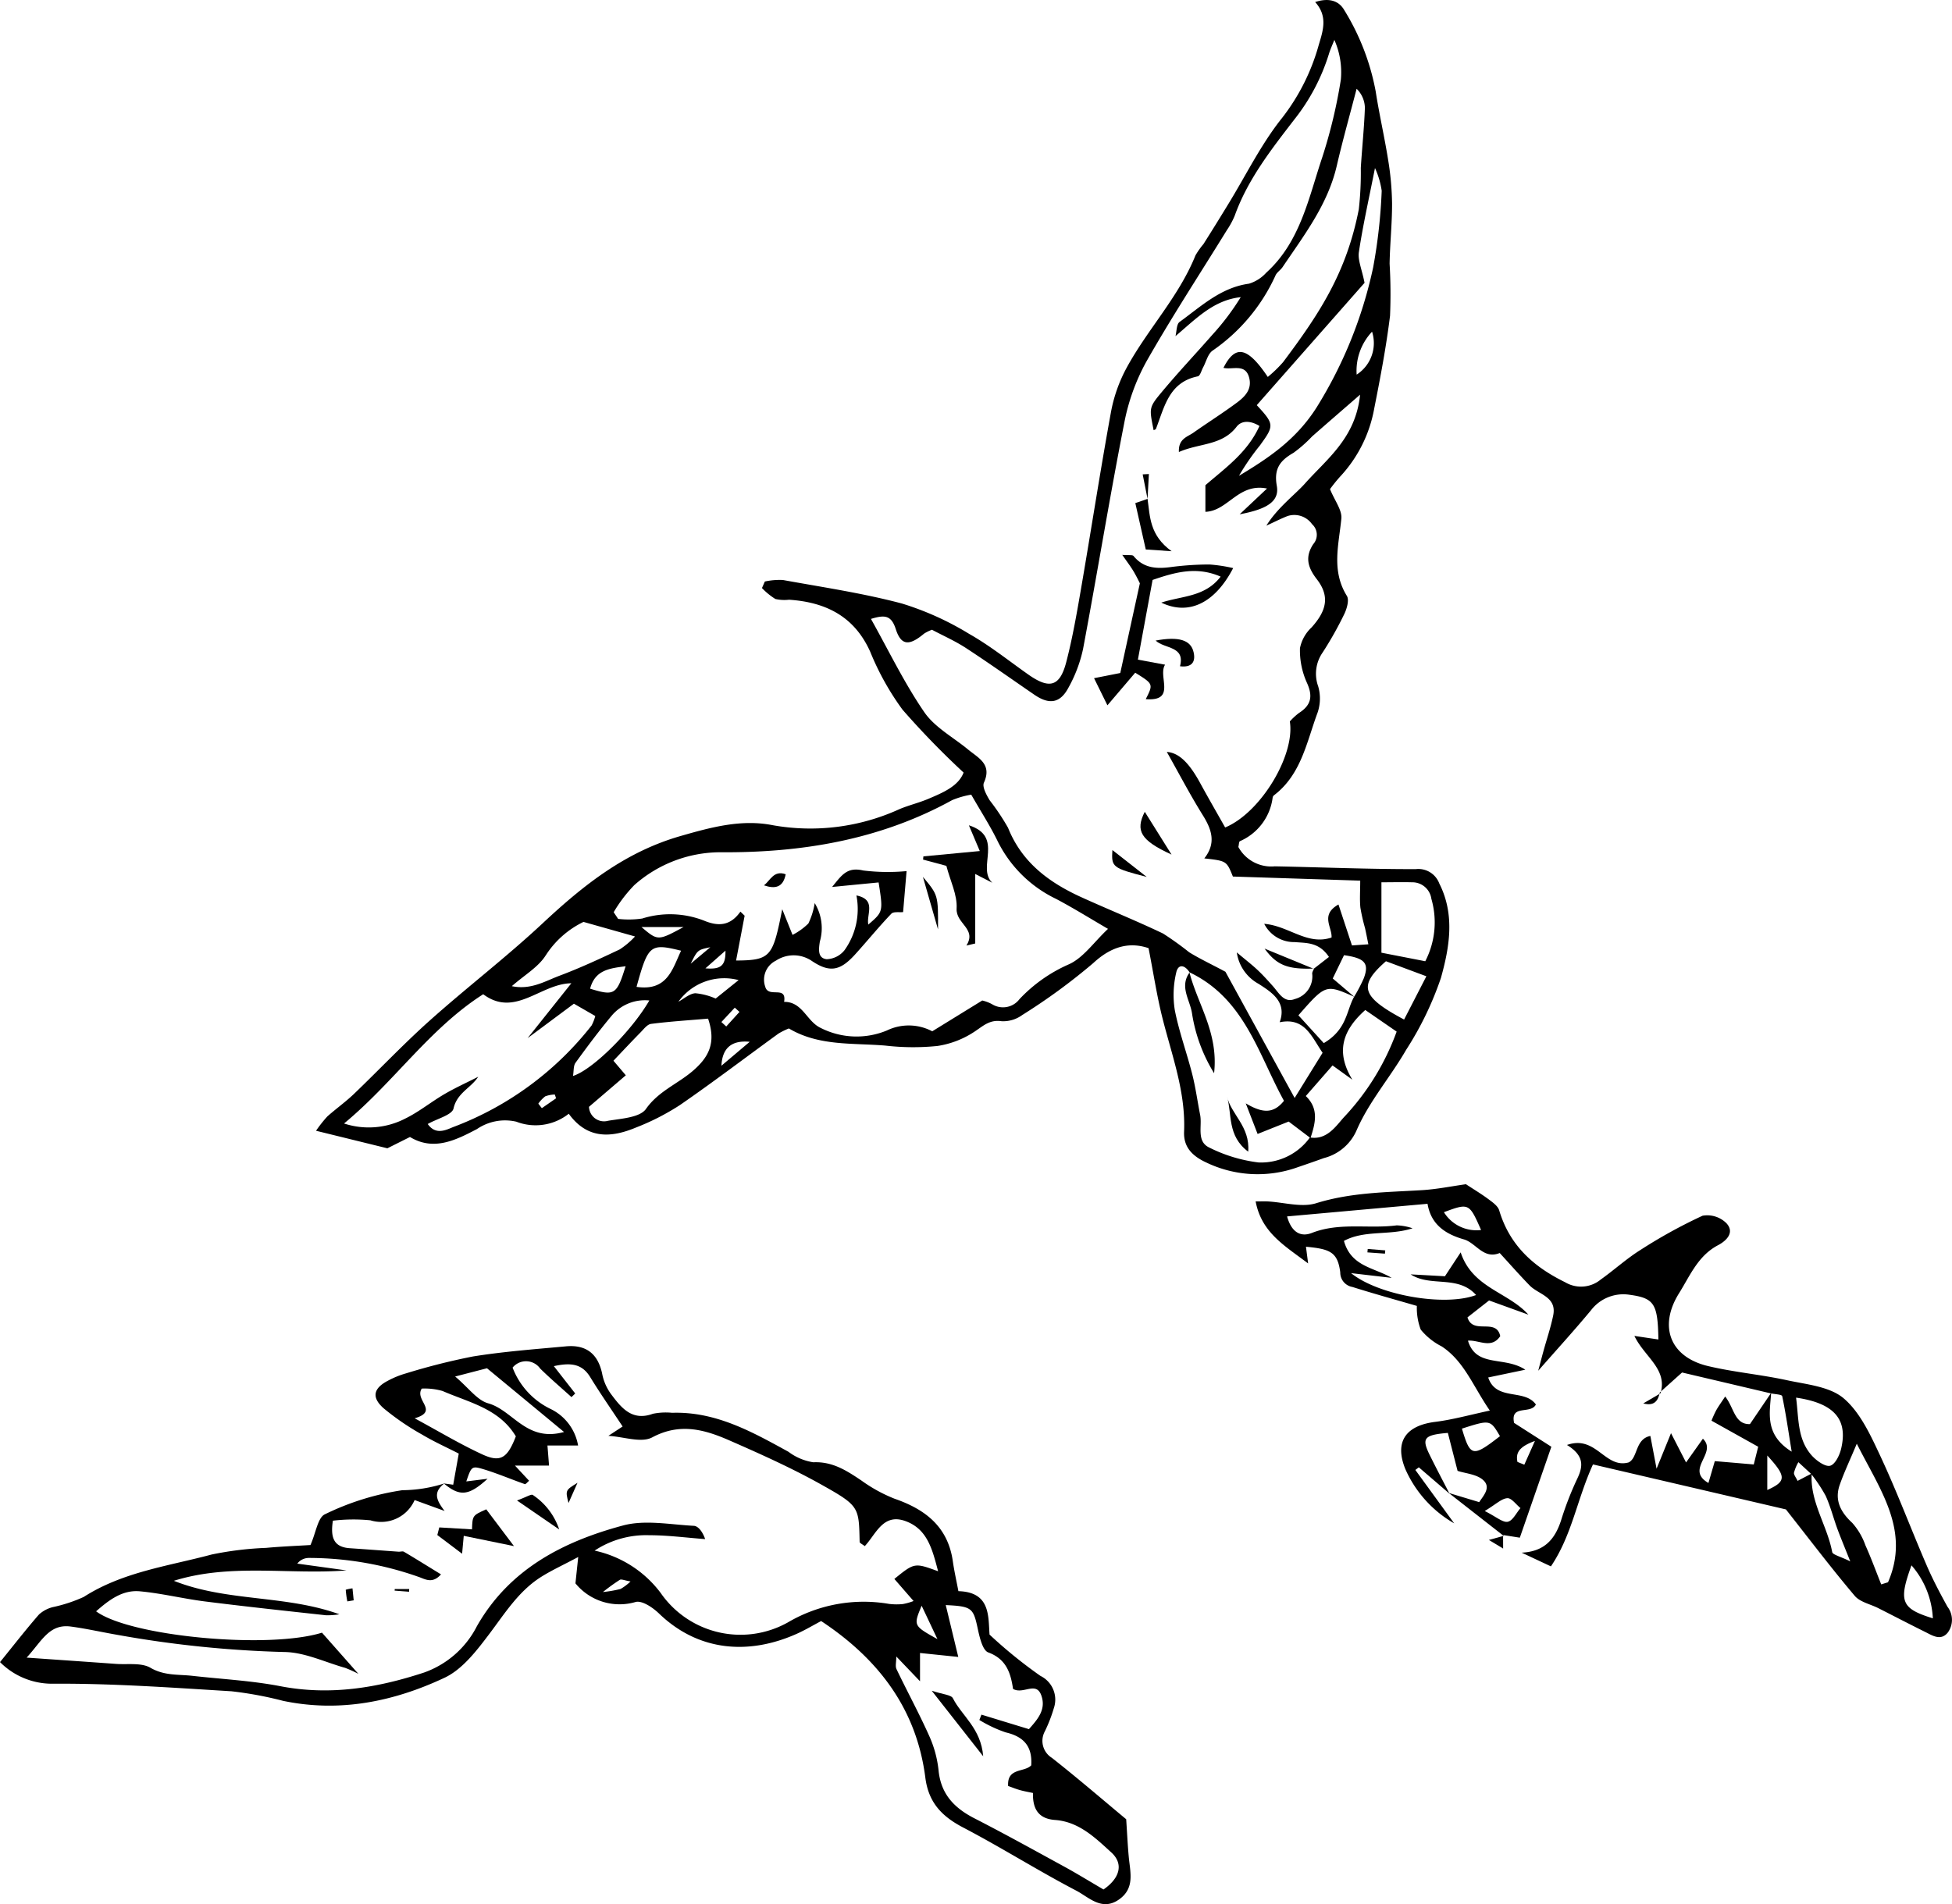 <svg id="Group_427" data-name="Group 427" xmlns="http://www.w3.org/2000/svg" width="201.008" height="196.13" viewBox="0 0 201.008 196.13">
  <path id="Path_206" data-name="Path 206" d="M146.716,5346.059a7.118,7.118,0,0,1,1.86-.157c4.1.746,8.243,1.356,12.259,2.424a30.247,30.247,0,0,1,6.934,3.134c2.131,1.208,4.069,2.763,6.082,4.182,2.169,1.526,3.242,1.253,3.9-1.269.644-2.472,1.083-5,1.517-7.523,1.048-6.077,1.986-12.174,3.091-18.241a15.491,15.491,0,0,1,1.594-4.529c2.161-3.994,5.392-7.339,7.11-11.616a8.085,8.085,0,0,1,.82-1.16q1.294-2.045,2.552-4.112c1.828-2.98,3.382-6.176,5.548-8.884a21.63,21.63,0,0,0,3.781-7.546c.454-1.5.925-2.94-.379-4.387,1.447-.472,2.452-.118,2.993.824a24.361,24.361,0,0,1,3.247,8.411c.361,2.342.9,4.655,1.271,6.994a29.829,29.829,0,0,1,.409,4.5c.008,2.074-.216,4.146-.253,6.221a52.468,52.468,0,0,1,.045,5.362c-.394,3.2-1,6.38-1.627,9.544a13.869,13.869,0,0,1-3.535,7.046,16.145,16.145,0,0,0-1.02,1.266c.484,1.191,1.256,2.16,1.168,3.045-.266,2.7-1.043,5.356.569,7.952.258.419,0,1.315-.268,1.873a36.665,36.665,0,0,1-2.224,3.951,3.826,3.826,0,0,0-.459,3.5,4.5,4.5,0,0,1-.063,2.691c-1.126,3.022-1.677,6.376-4.49,8.52a.4.4,0,0,0-.14.243,5.664,5.664,0,0,1-3.367,4.483c-.108.05-.1.343-.163.6a3.857,3.857,0,0,0,3.75,1.992c4.841.094,9.684.3,14.526.287a2.3,2.3,0,0,1,2.412,1.474c1.634,3.217,1.053,6.574.175,9.72a33.453,33.453,0,0,1-3.58,7.41c-1.609,2.79-3.791,5.3-5.072,8.215a5.035,5.035,0,0,1-3.4,2.942c-.893.323-1.79.634-2.69.939a12.207,12.207,0,0,1-9.4-.471c-1.5-.686-2.379-1.623-2.311-3.19.175-4.093-1.258-7.847-2.229-11.707-.564-2.241-.91-4.538-1.429-7.191-1.848-.629-3.73-.284-5.686,1.53a61.857,61.857,0,0,1-7.323,5.358,3.33,3.33,0,0,1-2.121.637c-1.216-.181-1.863.456-2.755,1.049a9.453,9.453,0,0,1-3.851,1.5,24.747,24.747,0,0,1-5.362-.038c-3.369-.284-6.859.07-9.94-1.766a7.267,7.267,0,0,0-1.076.532c-3.379,2.452-6.7,4.984-10.136,7.353a24.67,24.67,0,0,1-4.54,2.322c-2.53,1.053-4.989,1.235-6.914-1.422a5.506,5.506,0,0,1-5.4.818,5.131,5.131,0,0,0-4.051.758c-2.194,1.15-4.465,2.292-6.9.818l-2.329,1.165-7.345-1.807a13.282,13.282,0,0,1,1.163-1.474c.9-.8,1.888-1.5,2.755-2.332,2.607-2.5,5.087-5.127,7.772-7.528,3.823-3.42,7.915-6.545,11.658-10.044,4.187-3.912,8.486-7.34,14.192-8.979,3.189-.919,6.273-1.746,9.481-1.115a22.066,22.066,0,0,0,13.074-1.661c.963-.4,1.993-.645,2.953-1.051,1.542-.651,3.1-1.313,3.635-2.708a85.845,85.845,0,0,1-6.293-6.482,27.745,27.745,0,0,1-3.319-5.954c-1.642-3.665-4.59-5.114-8.361-5.366a4.188,4.188,0,0,1-1.409-.076,7.107,7.107,0,0,1-1.381-1.126Zm54.946,44.678,2.61,2.864c2.4-1.408,2.321-3.336,3.121-4.765a16.249,16.249,0,0,0,1.008-1.928c.562-1.526.11-2.062-2.043-2.363l-1.161,2.4,2.219,1.887C204.477,5387.532,204.477,5387.532,201.662,5390.736Zm-74.871-3.3c-3.174.035-5.789,3.582-9.075,1.13-5.518,3.519-9.173,9.044-14.332,13.313a8.184,8.184,0,0,0,6.26-.485c1.436-.694,2.7-1.735,4.086-2.545,1.121-.654,2.311-1.19,3.47-1.783-.735,1.15-2.176,1.65-2.54,3.265-.153.673-1.665,1.038-2.657,1.6.82,1.172,1.875.617,2.6.323a32.72,32.72,0,0,0,14.277-10.474,4.64,4.64,0,0,0,.376-.971l-2.2-1.269-4.768,3.548Zm63.67-1.116c-.489-.773-1.181-.922-1.384.028a9.919,9.919,0,0,0-.145,3.849c.436,2.228,1.231,4.385,1.793,6.593.351,1.379.539,2.8.815,4.194.231,1.162-.411,2.738.948,3.375a15.469,15.469,0,0,0,5.067,1.533,6.188,6.188,0,0,0,5.292-2.576c1.722.287,2.645-1.121,3.48-2.06a25.526,25.526,0,0,0,5.45-8.84l-3.229-2.226c-2.419,2.156-3.033,4.379-1.331,7.178l-2.041-1.469-2.755,3.153c1.384,1.322.978,2.82.484,4.327-.74-.56-1.479-1.117-2.246-1.7l-3.2,1.278-1.221-3.153c1.782,1.064,2.893,1.04,3.936-.261-2.64-4.794-4.051-10.542-9.742-13.24Zm14.345-1.594c-1.023-1.543-2.311-1.423-3.522-1.531a3.452,3.452,0,0,1-3.144-1.881c2.525.2,4.437,2.264,6.934,1.409.075-1.061-1.193-2.324.712-3.4l1.391,4.216,1.687-.117c-.115-.562-.221-1.124-.346-1.682a18.851,18.851,0,0,1-.474-2.091c-.083-.823-.018-1.66-.018-2.783-4.412-.141-8.677-.278-13.112-.422-.649-1.61-.649-1.61-2.943-1.869,1.238-1.562.772-2.961-.148-4.437-1.334-2.141-2.5-4.383-3.713-6.53,1.206.084,2.264,1.063,3.42,3.181.852,1.559,1.74,3.1,2.587,4.6,3.668-1.521,7.218-7.447,6.661-10.92a6.49,6.49,0,0,1,.943-.873c1.279-.816,1.444-1.748.8-3.146a8.109,8.109,0,0,1-.7-3.525,3.981,3.981,0,0,1,1.193-2.136c1.572-1.747,1.893-3.229.534-4.981-.955-1.234-1.208-2.308-.358-3.6a1.462,1.462,0,0,0-.123-2.056,2.242,2.242,0,0,0-2.532-.835c-.687.271-1.349.609-2.174.987,1.123-1.83,3.008-3.248,3.966-4.329,2.249-2.534,5.23-4.68,5.686-9.162-1.93,1.676-3.44,2.982-4.941,4.3a13.539,13.539,0,0,1-1.918,1.69c-1.369.787-2.036,1.622-1.717,3.405.286,1.593-1,2.4-3.826,2.927l2.818-2.655c-2.971-.593-4,2.31-6.345,2.4v-2.741c2.041-1.771,4.325-3.355,5.568-6.1-.9-.558-1.838-.6-2.359.081-1.507,1.962-3.823,1.667-5.937,2.6-.075-1.363.877-1.558,1.482-1.984,1.472-1.037,3-2,4.445-3.07.85-.627,1.637-1.391,1.3-2.627-.4-1.467-1.715-.758-2.64-.988,1.223-2.419,2.467-2.184,4.565.936a13.315,13.315,0,0,0,1.572-1.52c3.73-4.971,6.528-9.2,7.8-15.744a33.42,33.42,0,0,0,.206-4.267c.128-2.059.346-4.114.421-6.172a2.816,2.816,0,0,0-.852-1.976c-.684,2.643-1.427,5.272-2.043,7.93-.925,3.993-3.367,7.152-5.583,10.438-.211.313-.594.537-.732.871a18.856,18.856,0,0,1-6.5,7.748c-.474.361-.634,1.126-.945,1.7-.175.326-.311.883-.549.931-2.978.6-3.437,3.163-4.312,5.409-.025.068-.155.094-.238.139-.444-2.254-.511-2.309.782-3.866,1.695-2.04,3.52-3.973,5.27-5.969a25.708,25.708,0,0,0,2.918-3.87c-2.805.311-4.558,2.188-6.721,4.014.13-.5.1-1.227.421-1.459,2.211-1.6,4.237-3.54,7.145-3.941a3.923,3.923,0,0,0,1.78-1.132c3.512-3.18,4.362-7.7,5.771-11.889a52.594,52.594,0,0,0,1.913-8,8.243,8.243,0,0,0-.669-4.09c-.193.5-.421.979-.572,1.485a20.7,20.7,0,0,1-3.567,6.736c-2.354,3.063-4.778,6.145-6.115,9.87a8.189,8.189,0,0,1-.81,1.5c-2.78,4.511-5.686,8.948-8.3,13.554a21.371,21.371,0,0,0-2.281,6.357c-1.514,7.725-2.78,15.5-4.234,23.238a14.36,14.36,0,0,1-1.5,3.974c-.86,1.624-1.986,1.779-3.52.727-2.344-1.607-4.663-3.255-7.045-4.81-1.106-.721-2.332-1.261-3.49-1.876a3.974,3.974,0,0,0-.817.4c-1.509,1.264-2.354,1.259-2.908-.456-.466-1.446-1.133-1.5-2.56-1.062,1.833,3.27,3.427,6.593,5.49,9.6,1.078,1.572,2.976,2.582,4.505,3.847,1.063.878,2.5,1.511,1.64,3.414-.2.436.261,1.269.587,1.817a23.422,23.422,0,0,1,1.893,2.831c1.449,3.631,4.3,5.693,7.681,7.214,2.753,1.244,5.556,2.38,8.281,3.68a32.325,32.325,0,0,1,2.69,1.929c1.073.664,2.221,1.2,3.735,2.009l7.127,13,2.878-4.654c-1.163-1.7-1.833-3.667-4.42-3.145.765-2.083-.8-3.073-2.166-3.953a4.4,4.4,0,0,1-2.249-3.239c1.028.861,1.617,1.313,2.151,1.82.552.521,1.06,1.087,1.567,1.654.619.694,1.143,1.771,2.261,1.326a2.41,2.41,0,0,0,1.788-2.6c-.02-.168.118-.354.183-.531l-.048.032Zm-70.75-3.948a9.6,9.6,0,0,1,6.393.205c1.429.59,2.682.59,3.753-.925l.434.42-.88,4.616c3.6-.021,3.781-.416,4.753-5.284l1.06,2.643a6.631,6.631,0,0,0,1.63-1.174,7.458,7.458,0,0,0,.652-2.1,4.957,4.957,0,0,1,.529,3.966c-.128.835-.223,1.7.7,1.814a2.466,2.466,0,0,0,1.843-.932,7.276,7.276,0,0,0,1.223-5.636c2.1.426,1.005,1.957,1.226,3,1.532-1.323,1.532-1.323,1.06-4.34-1.442.141-2.9.28-4.791.467.985-1.2,1.522-2.089,3.194-1.7a20.578,20.578,0,0,0,4.477.066l-.358,4.222c-.4.042-.988-.07-1.213.168-1.281,1.34-2.454,2.782-3.7,4.161-1.512,1.678-2.59,1.974-4.47.713a3.316,3.316,0,0,0-3.715-.041,2.184,2.184,0,0,0-1.1,2.678c.318,1.228,2.234-.183,1.945,1.567,1.888-.021,2.319,1.988,3.733,2.667a8.153,8.153,0,0,0,6.854.278,5.174,5.174,0,0,1,4.668.086c1.579-.971,3.159-1.947,5.149-3.172a4.047,4.047,0,0,1,1.018.386,2.13,2.13,0,0,0,2.818-.529,15.564,15.564,0,0,1,5-3.547c1.532-.645,2.635-2.3,4.114-3.687-1.787-1.038-3.532-2.128-5.347-3.088a12.965,12.965,0,0,1-5.982-5.87c-.765-1.589-1.737-3.084-2.755-4.866a8.924,8.924,0,0,0-1.97.566c-7.458,4.108-15.571,5.436-23.922,5.366a13.38,13.38,0,0,0-8.8,3.381,14.463,14.463,0,0,0-2.128,2.795l.459.688A9.529,9.529,0,0,0,134.056,5380.773Zm63.7-48.807a24.643,24.643,0,0,0-2.216,3.2c3.1-1.861,5.9-3.739,8-7.052a45,45,0,0,0,5.816-14.405,55.156,55.156,0,0,0,.882-7.9,8.58,8.58,0,0,0-.692-2.343c-.649,3.294-1.254,5.959-1.657,8.655-.125.829.3,1.742.584,3.167l-11.1,12.6C199.158,5329.824,199.193,5329.992,197.751,5331.967ZM135,5391.621c-.391.05-.747.533-1.073.865-.923.939-1.823,1.9-2.8,2.929l1.274,1.5-3.793,3.248a1.55,1.55,0,0,0,1.963,1.438c1.369-.232,3.279-.328,3.906-1.223,1.276-1.815,3.232-2.562,4.781-3.879,1.747-1.484,2.442-2.963,1.614-5.418C138.832,5391.255,136.909,5391.375,135,5391.621Zm79.725-6.453a8.726,8.726,0,0,0,.627-6.431,1.971,1.971,0,0,0-1.983-1.7c-1.03-.028-2.061,0-3.159,0v7.252Zm-90.568-.614c-.757,1.214-2.171,2.018-3.495,3.182,1.95.407,3.407-.509,4.884-1.066,2.118-.794,4.182-1.751,6.227-2.72a8.387,8.387,0,0,0,1.577-1.333l-5.307-1.5A9.553,9.553,0,0,0,124.161,5384.554Zm86.519.614c-2.873,2.518-2.55,3.654,1.868,6.006l2.294-4.457ZM131,5390.711c-1.326,1.582-2.562,3.239-3.776,4.912-.231.317-.173.849-.261,1.36,2.036-.643,6.062-4.657,7.859-7.774A4.471,4.471,0,0,0,131,5390.711Zm7.09-6.628c-3.176-.782-3.387-.62-4.585,3.725C136.681,5388.269,137.19,5385.987,138.092,5384.083Zm5.924,3.028a5.805,5.805,0,0,0-6.2,2.228c.579-.311,1.146-.835,1.745-.874a6.689,6.689,0,0,1,2.093.547C142.447,5388.374,143.232,5387.743,144.016,5387.111Zm-15.293.883c2.522.775,2.745.639,3.658-2.31C130.719,5385.9,129.235,5386.065,128.724,5387.994Zm78.935-63.244a3.858,3.858,0,0,0,1.589-4.423A5.87,5.87,0,0,0,207.659,5324.75Zm-73.645,56.894c1.69,1.433,1.69,1.433,4.342,0Zm8.233,14.287,2.916-2.465C143.382,5393.291,142.337,5394.022,142.246,5395.931ZM140.6,5385.9c1.592.133,2.091-.271,2.061-1.822Zm.5-2.174c-1.309.275-1.309.275-2.018,1.694Zm-15.882,15.56-.128-.39a3.025,3.025,0,0,0-.985.186,3.357,3.357,0,0,0-.714.755l.363.464Zm18.888-8.9-.484-.436-1.379,1.479.5.459Z" transform="translate(-67.957 -5286.165)"/>
  <path id="Path_207" data-name="Path 207" d="M133.307,5358.438l-3.089-1.124a3.764,3.764,0,0,1-4.553,2.086,17.924,17.924,0,0,0-3.863.039c-.283,1.811.138,2.728,1.752,2.835,1.672.113,3.342.24,5.014.359.186.011.416-.074.552.007,1.236.731,2.454,1.494,3.816,2.329-.827.917-1.489.576-2.189.3a34.041,34.041,0,0,0-11.444-1.994,1.505,1.505,0,0,0-1.166.585l5.067.7c-5.937.461-11.916-.757-17.78,1.07,5.48,2.178,11.474,1.435,17.048,3.449a7.365,7.365,0,0,1-1.389.1c-4.157-.454-8.316-.9-12.465-1.424-2.244-.283-4.455-.837-6.7-1.043-1.792-.163-3.176.9-4.5,2.061,3.487,2.583,17.712,3.924,23.26,2.2l3.75,4.243a12.826,12.826,0,0,0-1.354-.616c-2.078-.583-4.154-1.6-6.245-1.635a113.362,113.362,0,0,1-17.283-1.779c-1.582-.274-3.151-.634-4.741-.845-2.224-.294-2.976,1.5-4.54,3.2,3.44.243,6.318.438,9.2.648,1.2.089,2.61-.148,3.552.4,1.439.837,2.888.665,4.352.833,3.016.339,6.064.493,9.035,1.066,5.1.983,9.955.177,14.776-1.406a9.754,9.754,0,0,0,5.45-4.775c3.349-5.886,8.882-8.717,15.037-10.372,2.269-.611,4.859-.095,7.3.033.476.024.918.645,1.168,1.368-1.92-.143-3.841-.4-5.761-.4a9.609,9.609,0,0,0-5.621,1.585,11.562,11.562,0,0,1,6.794,4.349,9.993,9.993,0,0,0,13.132,3.031,15.391,15.391,0,0,1,10.394-1.891,6.423,6.423,0,0,0,1.424.015,6.328,6.328,0,0,0,1.1-.312l-1.978-2.275c2.071-1.68,2.071-1.68,4.505-.791-.6-2.267-1.106-4.406-3.46-5.2-2.234-.75-2.958,1.409-4.091,2.612-.258-.2-.524-.314-.529-.429-.083-3.585-.01-3.705-3.918-5.894-3.048-1.705-6.255-3.149-9.461-4.551-2.565-1.124-5.109-1.863-7.982-.326-1.131.6-2.941-.068-4.513-.159l1.467-.963c-1.183-1.792-2.314-3.412-3.342-5.092-.85-1.387-2.018-1.5-3.74-1.123l2.2,2.817-.384.372c-1.078-.976-2.186-1.92-3.221-2.937a1.786,1.786,0,0,0-2.843-.1,7.833,7.833,0,0,0,3.866,4.236,5.145,5.145,0,0,1,2.878,3.786h-3.154l.163,2.067h-3.51l1.457,1.566c-.19.156-.356.372-.436.345-1.426-.5-2.82-1.1-4.267-1.537-1.213-.362-1.238-.281-1.765,1.258l2.189-.272c-1.968,1.8-2.876,1.822-4.5.485.366.044.717.094.963.128l.572-3.209c-1.248-.641-2.552-1.222-3.768-1.951a26.138,26.138,0,0,1-3.976-2.72c-1.271-1.132-1.038-2.066.471-2.845a9.311,9.311,0,0,1,1.843-.746,67.326,67.326,0,0,1,6.892-1.74c3.164-.509,6.373-.746,9.569-1.042,2.141-.2,3.357.82,3.763,2.951a5.2,5.2,0,0,0,.955,2.057c1.038,1.384,2.141,2.705,4.242,1.936a6.645,6.645,0,0,1,1.978-.1c4.493-.145,8.228,1.953,11.983,4.016a5.689,5.689,0,0,0,2.555,1.08c1.988-.089,3.43.857,4.944,1.87a15.667,15.667,0,0,0,3.437,1.888c3.176,1.1,5.483,2.891,5.989,6.435.145,1.015.374,2.021.574,3.082,3.314.088,3.066,2.583,3.206,4.472a48.184,48.184,0,0,0,5.24,4.253,2.722,2.722,0,0,1,1.379,3.334,15.264,15.264,0,0,1-.928,2.387,2.054,2.054,0,0,0,.73,2.722c2.7,2.128,5.31,4.375,7.651,6.323.105,1.594.158,2.718.261,3.838.143,1.593.667,3.263-1.008,4.431-1.757,1.228-3.1-.235-4.385-.911-3.946-2.059-7.717-4.447-11.663-6.51-2.186-1.144-3.555-2.559-3.886-5.119-.9-7.051-4.778-12.205-10.732-16.142-.807.426-1.617.911-2.469,1.295-4.818,2.173-10.068,1.94-14.232-2.076-.629-.605-1.71-1.342-2.389-1.187a5.863,5.863,0,0,1-6.21-1.914l.286-2.715c-1.6.852-2.77,1.384-3.846,2.066-2.306,1.465-3.71,3.742-5.32,5.873-1.291,1.709-2.763,3.637-4.605,4.5-5.23,2.457-10.8,3.6-16.629,2.375a37.919,37.919,0,0,0-5.31-.984c-6.16-.376-12.332-.824-18.494-.778a7.557,7.557,0,0,1-5.337-2.228c1.394-1.72,2.66-3.347,4.009-4.9a3.334,3.334,0,0,1,1.414-.759,15.487,15.487,0,0,0,3.194-1.05c4.031-2.585,8.707-3.174,13.174-4.37a33.986,33.986,0,0,1,5.613-.685c1.6-.148,3.2-.209,4.565-.293.564-1.271.757-2.844,1.494-3.17a27.282,27.282,0,0,1,7.965-2.477,14.466,14.466,0,0,0,4.332-.7C132.089,5356.517,132.455,5357.335,133.307,5358.438Zm68.656,35.172c-1.66-1.513-3.337-3.166-5.794-3.346-1.652-.12-2.319-1.068-2.276-2.78-.464-.1-.915-.176-1.351-.3s-.845-.294-1.206-.42c-.12-1.905,1.66-1.378,2.377-2.125.133-1.961-.775-2.969-2.642-3.4a13.663,13.663,0,0,1-2.7-1.274l.216-.55c1.594.487,3.186.976,4.891,1.494.85-.97,1.793-1.984,1.281-3.453-.536-1.538-1.86-.079-2.918-.692-.228-1.5-.617-3.049-2.552-3.757-.584-.215-.89-1.548-1.078-2.42-.461-2.162-.6-2.327-3.3-2.456l1.289,5.341-3.939-.407v2.914l-2.442-2.553c0,.587-.123,1,.02,1.3,1.1,2.3,2.324,4.547,3.367,6.876a11.514,11.514,0,0,1,.963,3.535c.236,2.46,1.615,3.892,3.7,4.96,3.121,1.6,6.187,3.3,9.263,4.982,1.279.7,2.522,1.466,4.024,2.344C202.826,5396.273,203.26,5394.8,201.964,5393.61Zm-68.875-47.531a6.709,6.709,0,0,0-2.136-.246c-.78,1.213,1.828,2.306-.73,3.061,2.472,1.333,4.653,2.651,6.954,3.711,1.89.875,2.595.394,3.465-1.85C138.938,5347.894,135.824,5347.269,133.089,5346.079Zm4.58-2.34-3.277.85c1.391,1.172,2.264,2.442,3.4,2.761,2.565.717,3.933,4.03,7.814,2.953C142.9,5348.063,140.48,5346.064,137.669,5343.739Zm44.76,24.458c-.855,2.055-.855,2.055,1.627,3.44Zm-31-1.728a5.236,5.236,0,0,0,1.023-.771c-.632-.107-.933-.261-1.1-.17a20.118,20.118,0,0,0-1.74,1.259A12.572,12.572,0,0,0,151.43,5366.47Z" transform="translate(-87.522 -5202.815)"/>
  <path id="Path_208" data-name="Path 208" d="M194.294,5362.363c-.364-2.245-.614-3.993-.978-5.719-.038-.173-.777-.2-1.191-.287-3.079-.726-6.155-1.45-9.12-2.147l-2.3,2.064.083.079c.745-2.507-1.657-3.745-2.692-5.912l2.472.369c-.065-3.677-.4-4.265-3.013-4.612a4.188,4.188,0,0,0-3.941,1.62c-1.722,2.075-3.542,4.067-5.42,6.21.193-.729.356-1.363.529-1.99.338-1.237.757-2.457,1.013-3.711.389-1.929-1.512-2.137-2.434-3.09-1.053-1.083-2.053-2.222-3.074-3.334-1.677.685-2.432-1.037-3.68-1.4-1.976-.564-3.4-1.568-3.753-3.668-4.914.44-9.642.868-14.463,1.3.419,1.525,1.311,2.187,2.555,1.7,2.855-1.12,5.831-.4,8.729-.779a5.617,5.617,0,0,1,1.637.3c-2.384.781-4.916.146-7.067,1.3.742,2.662,3.094,2.727,4.916,3.807l-4.179-.487c2.8,2.273,9.627,3.476,12.873,2.255-1.883-2.1-4.681-.785-6.739-2.127,1.2.064,2.389.131,3.53.194l1.62-2.461c1.218,3.676,4.866,4.066,6.974,6.417l-4.049-1.464-2.224,1.744c.562,1.842,2.973.009,3.374,1.933-.92,1.359-2.2.366-3.324.465.852,2.817,3.735,1.559,5.906,2.99l-3.821.8c.815,2.464,3.733,1.124,4.909,2.784-.521,1.047-2.65-.046-2.244,1.895,1.329.854,2.66,1.7,3.838,2.457l-3.247,9.364-1.73-.273.063.085q-2.828-2.208-5.651-4.418l3.136.946c.374-.6,1.249-1.463.446-2.236-.664-.645-1.88-.717-2.675-.985l-1-3.91c-2.454.207-2.713.546-1.89,2.233.664,1.353,1.371,2.685,2.061,4.028l-3.161-2.716-.358.271,4,5.5a12.048,12.048,0,0,1-5.032-5.593c-1.143-2.811.045-4.477,3.074-4.858,1.82-.228,3.605-.733,5.628-1.163-1.737-2.523-2.637-5.084-4.959-6.611a6.7,6.7,0,0,1-2.156-1.729,6.335,6.335,0,0,1-.4-2.441c-2.279-.663-4.475-1.269-6.646-1.954a1.5,1.5,0,0,1-1.241-1.5c-.266-2.074-1.018-2.409-3.532-2.641l.223,1.72c-2.449-1.848-4.8-3.184-5.405-6.386.531,0,.882-.015,1.233,0,1.675.087,3.492.65,4.994.186,3.582-1.113,7.218-1.126,10.868-1.345,1.554-.092,3.1-.409,4.56-.614.765.506,1.564.981,2.309,1.535.431.322.98.7,1.118,1.164,1.073,3.587,3.5,5.788,6.794,7.4a3.188,3.188,0,0,0,3.665-.286c1.384-.983,2.65-2.145,4.084-3.042a52.441,52.441,0,0,1,6.4-3.527,2.8,2.8,0,0,1,2.452.771c.875.944.02,1.8-.852,2.261-2.073,1.087-2.886,3.135-4.024,4.953-2.126,3.4-.948,6.563,2.981,7.5,2.672.634,5.438.872,8.125,1.457,2.018.438,4.4.641,5.846,1.867,1.707,1.451,2.77,3.8,3.765,5.919,1.722,3.683,3.149,7.5,4.761,11.238.634,1.478,1.389,2.908,2.166,4.313a2.208,2.208,0,0,1,.023,2.663c-.717.87-1.562.306-2.319-.072-1.615-.8-3.216-1.633-4.826-2.449-.822-.417-1.885-.624-2.432-1.271-2.324-2.744-4.5-5.615-7.085-8.9-6.25-1.459-13.1-3.055-19.87-4.634-1.652,3.621-2.159,7.287-4.33,10.5l-3.011-1.412c2.334-.113,3.412-1.37,4.046-3.289a32.947,32.947,0,0,1,1.642-4.254c.639-1.31.81-2.418-1.025-3.548,3.013-1.064,3.9,2.466,6.343,1.8.97-.453.659-2.414,2.246-2.73l.639,3.375,1.487-3.662,1.549,3.016,1.735-2.445c1.542,1.484-1.885,3.144.569,4.56l.657-2.251,4.011.343.456-1.824-4.808-2.683a10.849,10.849,0,0,1,.474-1.05c.243-.44.547-.85.935-1.44.928,1.166.958,2.887,2.55,2.842l2.184-3.22C192.045,5358.381,191.469,5360.6,194.294,5362.363Zm.689,1.083a4.437,4.437,0,0,0-.454,1.091c-.02.217.193.459.371.835l1.457-.759c-.2,2.912,1.592,5.336,2.108,8.089.053.285.81.44,1.86.963-.609-1.535-.993-2.447-1.334-3.373-.411-1.124-.707-2.3-1.2-3.385a16.455,16.455,0,0,0-1.479-2.236Zm6.014-1.9c-.7,1.682-1.306,2.944-1.765,4.262-.526,1.515.06,2.752,1.3,3.893a6.9,6.9,0,0,1,1.351,2.3c.594,1.322,1.091,2.687,1.63,4.033l.7-.219C206.533,5370.471,203.387,5366.3,201,5361.549Zm-4.525,1.329c.464.485,1.334,1.082,1.8.934.514-.165.953-1.078,1.111-1.738.727-3.044-.72-4.7-4.638-5.271C195.038,5358.955,194.845,5361.177,196.472,5362.878Zm12.357,16.652a8.93,8.93,0,0,0-2.2-5.456C205.275,5377.8,205.565,5378.518,208.829,5379.53Zm-44.577-18.761c-1-1.705-1-1.705-3.916-.775C161.207,5362.911,161.44,5362.95,164.253,5360.77Zm-5.771-23.071a3.93,3.93,0,0,0,3.828,1.837C161.084,5336.754,161.059,5336.745,158.481,5337.7Zm6.578,31.886c.509-.1.877-.909,1.309-1.405-.454-.364-.928-1.05-1.354-1.02-.594.037-1.153.61-2.329,1.321C163.894,5369.083,164.546,5369.685,165.06,5369.584Zm26.722-3.268c1.953-.887,2.006-1.364,0-3.553Zm-23.927-5.053c-1.667.607-1.988,1.242-1.8,2.161l.707.285Z" transform="translate(-9.794 -5212.849)"/>
  <path id="Path_209" data-name="Path 209" d="M156.8,5343.455l-1.78,1.04c1.138.311,1.527-.281,1.7-1.12Z" transform="translate(14.197 -5199.95)"/>
  <path id="Path_210" data-name="Path 210" d="M145.527,5337.622l-1.805-.146-.033.352,1.805.13Z" transform="translate(-2.879 -5208.838)"/>
  <path id="Path_211" data-name="Path 211" d="M150.2,5349.309l-1.522.424,1.467.886c0-.65,0-1.017-.005-1.387Z" transform="translate(4.641 -5191.125)"/>
  <path id="Path_212" data-name="Path 212" d="M145.492,5311.2c-1.62,2.116-3.981,1.971-6.11,2.677,2.8,1.35,5.508.084,7.4-3.555a16.014,16.014,0,0,0-2.434-.371,30.7,30.7,0,0,0-3.971.263c-1.482.2-2.813.132-3.853-1.136-.115-.142-.5-.062-1.161-.117.5.725.862,1.194,1.163,1.7.333.562.612,1.158.649,1.228-.732,3.345-1.351,6.188-2.018,9.239l-2.7.533,1.376,2.794,2.863-3.358c1.873,1.164,1.873,1.164,1.085,2.724,3.2.247,1.213-2.362,1.991-3.55l-2.8-.519,1.512-8.21C140.849,5310.731,143.025,5310.128,145.492,5311.2Z" transform="translate(-19.796 -5251.811)"/>
  <path id="Path_213" data-name="Path 213" d="M135.414,5306.663l-1.259.434,1.076,4.777c.318.023,1.1.076,2.662.181-2.284-1.652-2.219-3.58-2.479-5.4Z" transform="translate(-17.245 -5255.281)"/>
  <path id="Path_214" data-name="Path 214" d="M137.569,5323.922l-2.758-4.406C133.821,5321.468,134.378,5322.46,137.569,5323.922Z" transform="translate(-16.928 -5235.905)"/>
  <path id="Path_215" data-name="Path 215" d="M134.99,5312.588c.93.88,3.061.539,2.509,2.646,1.173.15,1.64-.405,1.4-1.447C138.618,5312.523,137.364,5312.144,134.99,5312.588Z" transform="translate(-15.988 -5246.613)"/>
  <path id="Path_216" data-name="Path 216" d="M136.764,5323.854l-3.535-2.767C133.121,5322.853,133.206,5322.928,136.764,5323.854Z" transform="translate(-18.68 -5233.535)"/>
  <path id="Path_217" data-name="Path 217" d="M144.515,5327.212l-5.049-2.075c1.256,1.73,2.4,2.151,5.082,2.053A.366.366,0,0,1,144.515,5327.212Z" transform="translate(-9.243 -5227.434)"/>
  <path id="Path_218" data-name="Path 218" d="M134.959,5308.192l.138-2.553-.639.035q.252,1.26.5,2.523Z" transform="translate(-16.79 -5256.816)"/>
  <path id="Path_219" data-name="Path 219" d="M130.809,5332.244v-7.159l1.755.906c-1.65-1.564,1.279-4.736-2.409-5.92l1.123,2.652c-2.093.2-3.951.373-5.806.55l-.035.33,2.4.646c.4,1.545,1.141,3,1.055,4.4-.093,1.563,2.106,2.075,1.008,3.808Z" transform="translate(-30.384 -5235.07)"/>
  <path id="Path_220" data-name="Path 220" d="M126.985,5327.6c.02-3.528.02-3.528-1.554-5.408Z" transform="translate(-30.393 -5231.878)"/>
  <path id="Path_221" data-name="Path 221" d="M118.9,5323.285c1.171.4,1.978.211,2.241-1.139C119.9,5321.694,119.543,5322.816,118.9,5323.285Z" transform="translate(-40.234 -5232.1)"/>
  <path id="Path_222" data-name="Path 222" d="M136.665,5326.118c-1.068,1.471.02,2.8.241,4.2a16.516,16.516,0,0,0,2.276,6.184c.469-4.165-1.7-7.105-2.537-10.384C136.635,5326.1,136.665,5326.118,136.665,5326.118Z" transform="translate(-14.161 -5225.968)"/>
  <path id="Path_223" data-name="Path 223" d="M137.921,5331.2c.531,1.814,0,4.077,2.184,5.708C140.323,5334.307,138.307,5333.045,137.921,5331.2Z" transform="translate(-11.571 -5218.292)"/>
  <path id="Path_224" data-name="Path 224" d="M105.485,5350.822l2.552,1.926.17-1.844,5.172,1.059c-1.106-1.466-1.973-2.618-2.855-3.79-1.416.632-1.416.632-1.467,2.064l-3.369-.2Z" transform="translate(-60.452 -5192.72)"/>
  <path id="Path_225" data-name="Path 225" d="M108.758,5348.163l4.345,2.985a6.883,6.883,0,0,0-2.715-3.55C110.225,5347.481,109.736,5347.812,108.758,5348.163Z" transform="translate(-55.52 -5193.622)"/>
  <path id="Path_226" data-name="Path 226" d="M111.91,5347.083c-1.254.772-1.254.772-.925,2.083Z" transform="translate(-52.442 -5194.362)"/>
  <path id="Path_227" data-name="Path 227" d="M102.543,5352.653l-.125-1.233a3.641,3.641,0,0,0-.694.143,9.3,9.3,0,0,0,.165,1.2Z" transform="translate(-66.121 -5187.826)"/>
  <path id="Path_228" data-name="Path 228" d="M103.732,5351.611l1.487.115.013-.278h-1.489Z" transform="translate(-63.094 -5187.784)"/>
  <path id="Path_229" data-name="Path 229" d="M125.793,5355.626l5.3,6.751c-.231-2.883-2.2-4.161-3.116-5.969C127.794,5356.037,126.926,5356.007,125.793,5355.626Z" transform="translate(-29.848 -5181.488)"/>
</svg>
